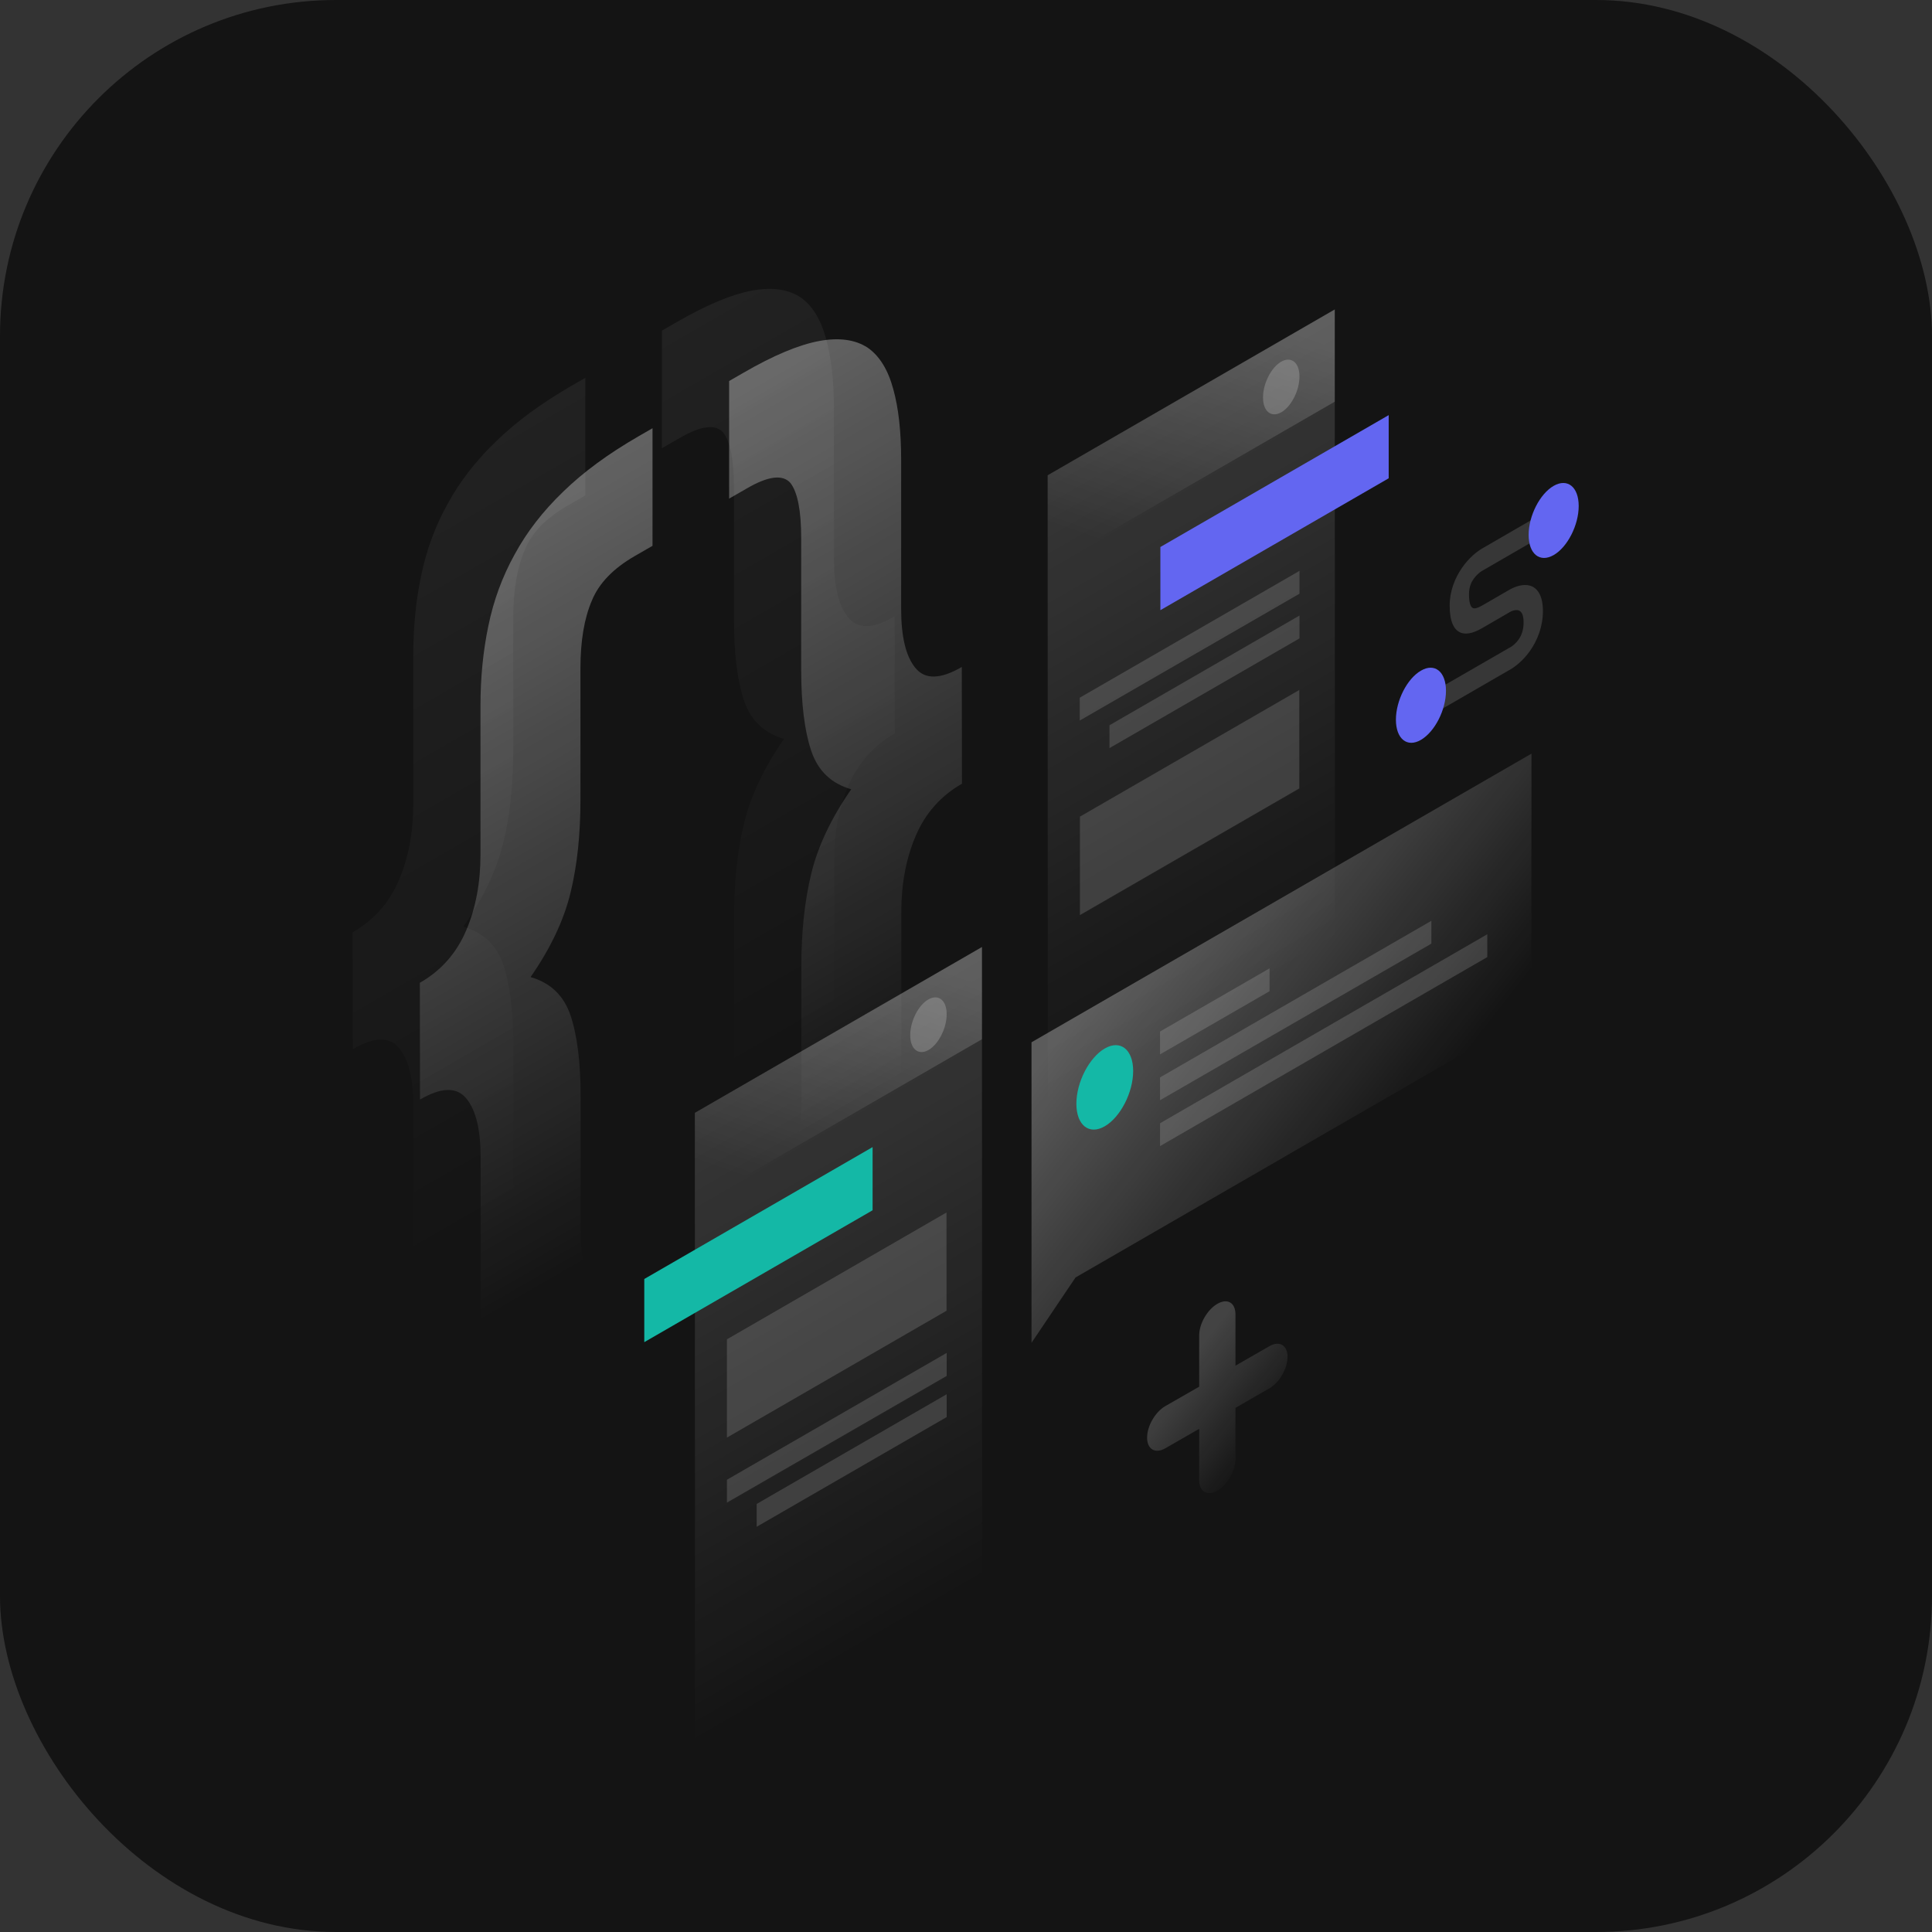<svg width="1150" height="1150" viewBox="0 0 1150 1150" fill="none" xmlns="http://www.w3.org/2000/svg">
<rect x="0" y="0" width="1150" height="1150" fill="#333333" stroke="none"/>
<rect width="1150" height="1150" rx="200" fill="#141414"/>
<path opacity="0.07" d="M210 624.5C222.7 617.1 231.9 616.9 237.6 623.9C243.3 630.8 246.1 642.5 246.1 659V747.9C246.1 764.8 247.7 778.8 250.8 789.9C253.9 801.4 259.2 809.6 266.5 814.4C273.6 819.3 283.2 820.6 295.4 818.3C307.3 816.1 322.2 809.9 340 799.6L348.5 794.7V724.7L337.9 730.8C325.2 738.2 316.7 739.1 312.4 733.7C307.9 728.5 305.6 717.6 305.6 701.1V622.8C305.6 602.4 303.6 586.3 299.6 574.4C295.6 562.6 287.7 555 275.8 551.6C287.7 534.5 295.6 517.8 299.6 501.4C303.6 485 305.5 466.6 305.5 446.2V367.9C305.5 351.4 307.8 338 312.3 327.5C316.5 317.2 325 308.4 337.8 301L348.4 294.9V224.9L339.9 229.8C322 240.2 307.1 251.1 295.3 262.7C283.1 274.4 273.5 286.9 266.4 300C259 313.3 253.8 327.5 250.7 342.6C247.6 357.3 246 373.1 246 390V478.9C246 495.4 243.2 510.4 237.5 523.8C231.8 537.3 222.6 547.7 209.9 555L210 624.5Z" fill="url(#paint0_linear_287_1028)"/>
<path opacity="0.07" d="M532.5 367C519.8 374.4 510.6 374.6 504.9 367.6C499.2 360.7 496.4 349 496.4 332.5V243.6C496.4 226.7 494.8 212.7 491.7 201.6C488.6 190.1 483.5 181.8 476.4 176.9C469 172.1 459.4 170.8 447.5 173C435.3 175.3 420.3 181.6 402.5 191.9L394 196.8V266.8L404.6 260.7C417.3 253.3 426 252.3 430.5 257.5C434.7 262.9 436.9 273.8 436.9 290.3V368.6C436.9 389 438.9 405.1 442.9 417C446.9 428.8 454.8 436.4 466.7 439.8C454.8 456.9 446.9 473.6 442.9 490C438.9 506.4 437 524.8 437 545.2V623.5C437 640 434.9 653.4 430.6 663.7C426.1 674.2 417.4 683.1 404.7 690.4L394.1 696.5V766.5L402.6 761.6C420.4 751.3 435.4 740.3 447.6 728.6C459.5 717 469.1 704.6 476.5 691.3C483.6 678.2 488.7 664.1 491.8 648.9C494.9 634.2 496.5 618.3 496.5 601.5V512.6C496.5 496.1 499.3 481.1 505 467.7C510.7 454.2 519.9 443.8 532.6 436.5L532.5 367Z" fill="url(#paint1_linear_287_1028)"/>
<path opacity="0.4" d="M250 654.5C262.7 647.1 271.9 646.9 277.6 653.9C283.3 660.8 286.1 672.5 286.1 689V777.9C286.1 794.8 287.7 808.8 290.8 819.9C293.9 831.4 299.2 839.6 306.5 844.4C313.6 849.3 323.2 850.6 335.4 848.3C347.3 846.1 362.2 839.9 380 829.6L388.5 824.7V754.7L377.9 760.8C365.2 768.2 356.7 769.1 352.4 763.7C347.9 758.5 345.6 747.6 345.6 731.1V652.8C345.6 632.4 343.6 616.3 339.6 604.4C335.6 592.6 327.7 585 315.8 581.6C327.7 564.5 335.6 547.8 339.6 531.4C343.6 515 345.5 496.6 345.5 476.2V397.9C345.5 381.4 347.8 368 352.3 357.5C356.5 347.2 365 338.4 377.8 331L388.4 324.9V254.9L379.9 259.8C362.1 270.1 347.2 281 335.3 292.6C323.1 304.3 313.5 316.8 306.4 329.9C299 343.2 293.8 357.4 290.7 372.5C287.6 387.3 286 403.1 286 420V508.9C286 525.4 283.2 540.4 277.5 553.8C271.8 567.2 262.7 577.7 249.9 585L250 654.5Z" fill="url(#paint2_linear_287_1028)"/>
<path opacity="0.4" d="M572.5 397C559.8 404.4 550.6 404.6 544.9 397.6C539.2 390.7 536.4 379 536.4 362.5V273.6C536.4 256.7 534.8 242.7 531.7 231.6C528.6 220.1 523.5 211.8 516.4 206.9C509 202.1 499.4 200.8 487.5 203C475.3 205.3 460.3 211.6 442.5 221.9L434 226.8V296.8L444.6 290.7C457.3 283.3 466 282.3 470.5 287.5C474.7 292.9 476.9 303.8 476.9 320.3V398.6C476.9 419 478.9 435.1 482.9 447C486.9 458.8 494.8 466.4 506.7 469.8C494.8 486.9 486.9 503.6 482.9 520C478.9 536.4 477 554.8 477 575.2V653.5C477 670 474.9 683.4 470.6 693.7C466.1 704.2 457.4 713.1 444.7 720.4L434.1 726.5V796.5L442.6 791.6C460.4 781.3 475.4 770.3 487.6 758.6C499.5 747 509.1 734.6 516.5 721.3C523.6 708.2 528.7 694.1 531.8 678.9C534.9 664.2 536.5 648.3 536.5 631.5V542.6C536.5 526.1 539.3 511.1 545 497.7C550.7 484.2 559.9 473.8 572.6 466.5L572.5 397Z" fill="url(#paint3_linear_287_1028)"/>
<path opacity="0.15" d="M794.5 184.2L623.6 282.9L623.7 692.2L794.6 593.5L794.5 184.2Z" fill="url(#paint4_linear_287_1028)"/>
<path d="M826.6 247.1L690.7 325.6V363.2L826.6 284.7V247.1Z" fill="#6366F1"/>
<path opacity="0.15" d="M773.4 410.7L642.8 486.1V544.7L773.4 469.3V410.7Z" fill="white"/>
<path opacity="0.15" d="M773.5 339.8L642.7 415.3V428.9L773.5 353.4V339.8Z" fill="white"/>
<path opacity="0.15" d="M773.5 366.4L660.4 431.7V445.3L773.5 380V366.4Z" fill="white"/>
<path opacity="0.2" d="M794.5 184.2L623.6 282.9V337.8L794.5 239.1V184.2Z" fill="url(#paint5_linear_287_1028)"/>
<path opacity="0.2" d="M751.8 236.6C751.8 244.9 756.7 248.8 762.7 245.4C768.7 241.9 773.5 232.4 773.5 224.1C773.5 215.8 768.6 211.9 762.6 215.3C756.6 218.8 751.8 228.3 751.8 236.6Z" fill="white"/>
<path opacity="0.15" d="M584.5 563.7L413.6 662.4L413.7 1071.7L584.6 973L584.5 563.7Z" fill="url(#paint6_linear_287_1028)"/>
<path d="M519.4 682.8L383.5 761.3V798.9L519.4 720.4V682.8Z" fill="#14B8A6"/>
<path opacity="0.15" d="M563.4 721.7L432.7 797.2V855.7L563.4 780.2V721.7Z" fill="white"/>
<path opacity="0.15" d="M563.5 805.3L432.7 880.8V894.4L563.5 819V805.3Z" fill="white"/>
<path opacity="0.15" d="M563.5 829.9L450.4 895.2V908.8L563.5 843.5V829.9Z" fill="white"/>
<path opacity="0.2" d="M584.5 563.7L413.6 662.4V717.3L584.5 618.6V563.7Z" fill="url(#paint7_linear_287_1028)"/>
<path opacity="0.2" d="M541.8 616.2C541.8 624.5 546.7 628.4 552.7 625C558.7 621.5 563.5 612 563.5 603.7C563.5 595.4 558.6 591.5 552.6 594.9C546.6 598.3 541.8 607.9 541.8 616.2Z" fill="white"/>
<path opacity="0.3" d="M614 620.4L911.6 448.6L911.5 603.7L640.2 760.4L614 799.3V620.4Z" fill="url(#paint8_linear_287_1028)"/>
<path opacity="0.15" d="M690.5 614L755.7 576.4V590L690.5 627.6V614Z" fill="white"/>
<path opacity="0.15" d="M690.5 641.3L852 548.1V561.7L690.5 654.9V641.3Z" fill="white"/>
<path opacity="0.15" d="M690.5 668.6L885.3 556.1V569.7L690.5 682.2V668.6Z" fill="white"/>
<path d="M674.5 637.5C674.5 650.3 666.9 665 657.6 670.4C648.3 675.8 640.7 669.8 640.7 657C640.7 644.2 648.3 629.5 657.6 624.1C666.9 618.7 674.5 624.7 674.5 637.5Z" fill="#14B8A6"/>
<path opacity="0.15" d="M882.2 339.8L921.6 317V303.7L882.2 326.5C879 328.4 874.3 332.1 870.3 337.9C866 344.1 862.9 351.9 862.9 360.4C862.9 369.8 865.3 375.1 869.8 376.7C874.1 378.1 879.1 375.7 882.2 373.9L898.4 364.5L898.5 364.4C899.9 363.6 902.1 362.8 903.8 363.3C905.2 363.7 906.9 365.2 906.9 370.4C906.9 375.6 905.3 378.8 903.9 380.7C902.2 383.1 900 384.8 898.6 385.5L898.4 385.6L848.8 414.2V427.5L898.1 399C901.5 397.2 906.4 393.5 910.6 387.6C915.2 381.1 918.4 372.9 918.4 363.7C918.4 354.6 915.2 349.9 910.7 348.6C906.5 347.4 901.6 349.2 898.2 351.2L882.1 360.5C879.8 361.8 878 362.4 876.9 362C876 361.7 874.4 360.4 874.4 353.7C874.4 349.3 875.8 346.5 877.2 344.5C878.8 342.3 880.9 340.5 882.2 339.8Z" fill="white"/>
<path d="M909.9 318.4C909.9 329.8 916.6 335.1 924.8 330.4C933 325.7 939.7 312.6 939.7 301.2C939.7 289.8 933 284.5 924.8 289.2C916.5 294 909.9 307.1 909.9 318.4Z" fill="#6366F1"/>
<path d="M830.9 428.4C830.9 439.8 837.6 445.2 845.8 440.4C854 435.6 860.7 422.6 860.7 411.2C860.7 399.8 854 394.4 845.8 399.2C837.5 404 830.9 417.1 830.9 428.4Z" fill="#6366F1"/>
<path opacity="0.2" d="M724.6 776.1C718.6 779.6 713.8 787.9 713.8 794.9V825.4L693.6 837C687.6 840.5 682.8 848.8 682.8 855.8C682.8 862.7 687.7 865.5 693.6 862.1L713.8 850.5V881C713.8 887.9 718.7 890.7 724.6 887.3C730.6 883.8 735.4 875.5 735.4 868.5V838L755.6 826.4C761.6 822.9 766.4 814.6 766.4 807.6C766.4 800.7 761.5 797.9 755.6 801.3L735.4 812.9V782.4C735.4 775.4 730.6 772.6 724.6 776.1Z" fill="url(#paint9_linear_287_1028)"/>
<defs>
<linearGradient id="paint0_linear_287_1028" x1="147.056" y1="245.119" x2="393.686" y2="672.566" gradientUnits="userSpaceOnUse">
<stop stop-color="white"/>
<stop offset="1" stop-color="white" stop-opacity="0"/>
</linearGradient>
<linearGradient id="paint1_linear_287_1028" x1="265.644" y1="174.847" x2="512.274" y2="602.295" gradientUnits="userSpaceOnUse">
<stop stop-color="white"/>
<stop offset="1" stop-color="white" stop-opacity="0"/>
</linearGradient>
<linearGradient id="paint2_linear_287_1028" x1="187.056" y1="275.118" x2="433.686" y2="702.566" gradientUnits="userSpaceOnUse">
<stop stop-color="white"/>
<stop offset="1" stop-color="white" stop-opacity="0"/>
</linearGradient>
<linearGradient id="paint3_linear_287_1028" x1="305.644" y1="204.847" x2="552.274" y2="632.295" gradientUnits="userSpaceOnUse">
<stop stop-color="white"/>
<stop offset="1" stop-color="white" stop-opacity="0"/>
</linearGradient>
<linearGradient id="paint4_linear_287_1028" x1="620.469" y1="284.653" x2="783.737" y2="567.516" gradientUnits="userSpaceOnUse">
<stop stop-color="white"/>
<stop offset="1" stop-color="white" stop-opacity="0"/>
</linearGradient>
<linearGradient id="paint5_linear_287_1028" x1="735.833" y1="185.036" x2="683.82" y2="332.513" gradientUnits="userSpaceOnUse">
<stop stop-color="white"/>
<stop offset="1" stop-color="white" stop-opacity="0"/>
</linearGradient>
<linearGradient id="paint6_linear_287_1028" x1="410.477" y1="664.178" x2="573.745" y2="947.042" gradientUnits="userSpaceOnUse">
<stop stop-color="white"/>
<stop offset="1" stop-color="white" stop-opacity="0"/>
</linearGradient>
<linearGradient id="paint7_linear_287_1028" x1="525.841" y1="564.561" x2="473.828" y2="712.038" gradientUnits="userSpaceOnUse">
<stop stop-color="white"/>
<stop offset="1" stop-color="white" stop-opacity="0"/>
</linearGradient>
<linearGradient id="paint8_linear_287_1028" x1="678.938" y1="558.332" x2="832.589" y2="678.636" gradientUnits="userSpaceOnUse">
<stop stop-color="white"/>
<stop offset="1" stop-color="white" stop-opacity="0"/>
</linearGradient>
<linearGradient id="paint9_linear_287_1028" x1="703.71" y1="815.063" x2="756.083" y2="856.368" gradientUnits="userSpaceOnUse">
<stop stop-color="white"/>
<stop offset="1" stop-color="white" stop-opacity="0"/>
</linearGradient>
</defs>
</svg>
